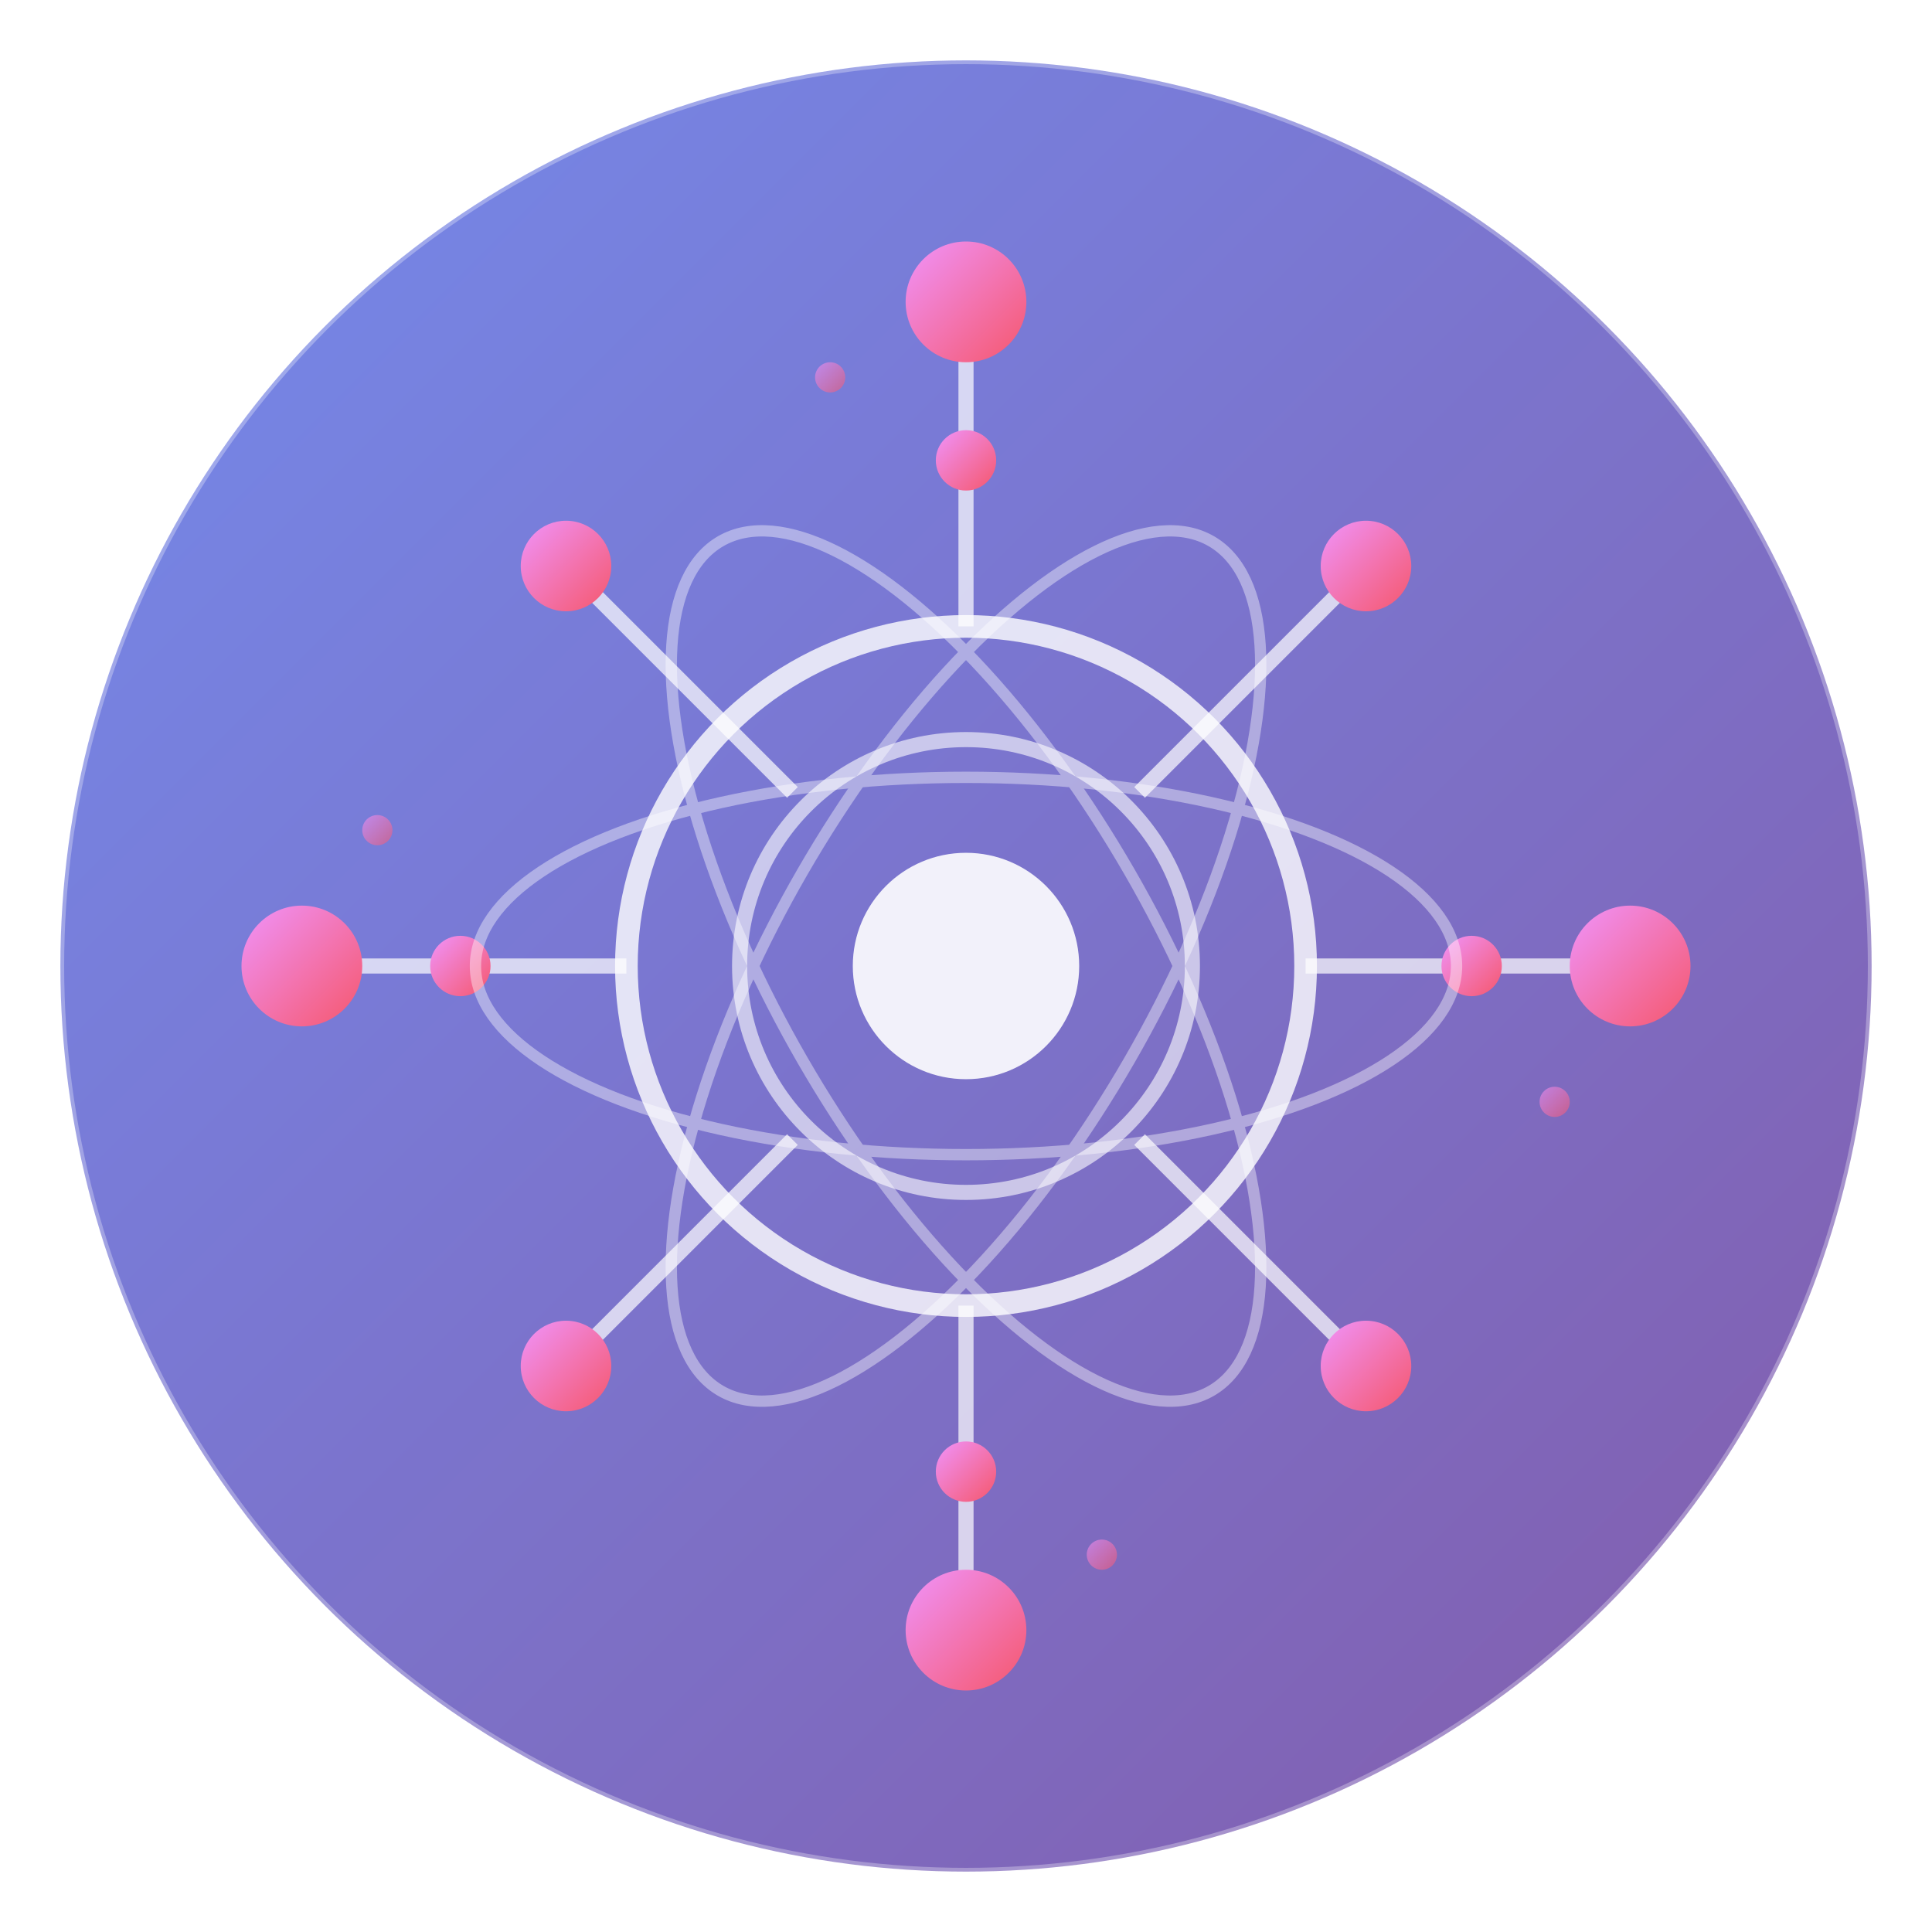 <?xml version="1.0" encoding="UTF-8"?>
<svg width="256" height="256" viewBox="0 0 256 256" xmlns="http://www.w3.org/2000/svg">
  <defs>
    <!-- Professional gradient for enterprise feel -->
    <linearGradient id="primaryGradient" x1="0%" y1="0%" x2="100%" y2="100%">
      <stop offset="0%" style="stop-color:#667eea;stop-opacity:1" />
      <stop offset="100%" style="stop-color:#764ba2;stop-opacity:1" />
    </linearGradient>
    
    <!-- Accent gradient for highlights -->
    <linearGradient id="accentGradient" x1="0%" y1="0%" x2="100%" y2="100%">
      <stop offset="0%" style="stop-color:#f093fb;stop-opacity:1" />
      <stop offset="100%" style="stop-color:#f5576c;stop-opacity:1" />
    </linearGradient>
    
    <!-- Network node glow effect -->
    <filter id="glow">
      <feGaussianBlur stdDeviation="3" result="coloredBlur"/>
      <feMerge> 
        <feMergeNode in="coloredBlur"/>
        <feMergeNode in="SourceGraphic"/>
      </feMerge>
    </filter>
    
    <!-- Drop shadow for depth -->
    <filter id="dropshadow">
      <feDropShadow dx="2" dy="4" stdDeviation="3" flood-opacity="0.3"/>
    </filter>
  </defs>
  
  <!-- Background circle with subtle gradient -->
  <circle cx="128" cy="128" r="120" fill="url(#primaryGradient)" filter="url(#dropshadow)" opacity="0.95"/>
  
  <!-- Central Atlas globe/sphere -->
  <circle cx="128" cy="128" r="45" fill="none" stroke="white" stroke-width="3" opacity="0.8"/>
  <circle cx="128" cy="128" r="30" fill="none" stroke="white" stroke-width="2" opacity="0.6"/>
  <circle cx="128" cy="128" r="15" fill="white" opacity="0.9"/>
  
  <!-- Network connection lines radiating outward -->
  <g stroke="white" stroke-width="2" opacity="0.7">
    <!-- Primary axes -->
    <line x1="128" y1="83" x2="128" y2="40" />
    <line x1="128" y1="173" x2="128" y2="216" />
    <line x1="83" y1="128" x2="40" y2="128" />
    <line x1="173" y1="128" x2="216" y2="128" />
    
    <!-- Diagonal connections -->
    <line x1="105" y1="105" x2="75" y2="75" />
    <line x1="151" y1="105" x2="181" y2="75" />
    <line x1="105" y1="151" x2="75" y2="181" />
    <line x1="151" y1="151" x2="181" y2="181" />
  </g>
  
  <!-- Network nodes at connection endpoints -->
  <g fill="url(#accentGradient)" filter="url(#glow)">
    <!-- Cardinal direction nodes -->
    <circle cx="128" cy="40" r="8" />
    <circle cx="128" cy="216" r="8" />
    <circle cx="40" cy="128" r="8" />
    <circle cx="216" cy="128" r="8" />
    
    <!-- Diagonal nodes -->
    <circle cx="75" cy="75" r="6" />
    <circle cx="181" cy="75" r="6" />
    <circle cx="75" cy="181" r="6" />
    <circle cx="181" cy="181" r="6" />
    
    <!-- Mid-point nodes for complexity -->
    <circle cx="128" cy="61" r="4" />
    <circle cx="128" cy="195" r="4" />
    <circle cx="61" cy="128" r="4" />
    <circle cx="195" cy="128" r="4" />
  </g>
  
  <!-- Atlas orbital rings for sophisticated look -->
  <g fill="none" stroke="white" stroke-width="1.5" opacity="0.4">
    <ellipse cx="128" cy="128" rx="65" ry="25" />
    <ellipse cx="128" cy="128" rx="65" ry="25" transform="rotate(60 128 128)" />
    <ellipse cx="128" cy="128" rx="65" ry="25" transform="rotate(120 128 128)" />
  </g>
  
  <!-- Subtle data flow indicators -->
  <g fill="url(#accentGradient)" opacity="0.6">
    <!-- Small flowing dots on main axes -->
    <circle cx="110" cy="50" r="2">
      <animateTransform attributeName="transform" type="translate" 
        values="0,0; 18,78; 0,0" dur="3s" repeatCount="indefinite"/>
    </circle>
    <circle cx="146" cy="206" r="2">
      <animateTransform attributeName="transform" type="translate" 
        values="0,0; -18,-78; 0,0" dur="3s" repeatCount="indefinite"/>
    </circle>
    <circle cx="50" cy="110" r="2">
      <animateTransform attributeName="transform" type="translate" 
        values="0,0; 78,18; 0,0" dur="3s" repeatCount="indefinite"/>
    </circle>
    <circle cx="206" cy="146" r="2">
      <animateTransform attributeName="transform" type="translate" 
        values="0,0; -78,-18; 0,0" dur="3s" repeatCount="indefinite"/>
    </circle>
  </g>
  
  <!-- Enterprise-style border -->
  <circle cx="128" cy="128" r="120" fill="none" stroke="white" stroke-width="1" opacity="0.3"/>
</svg>
